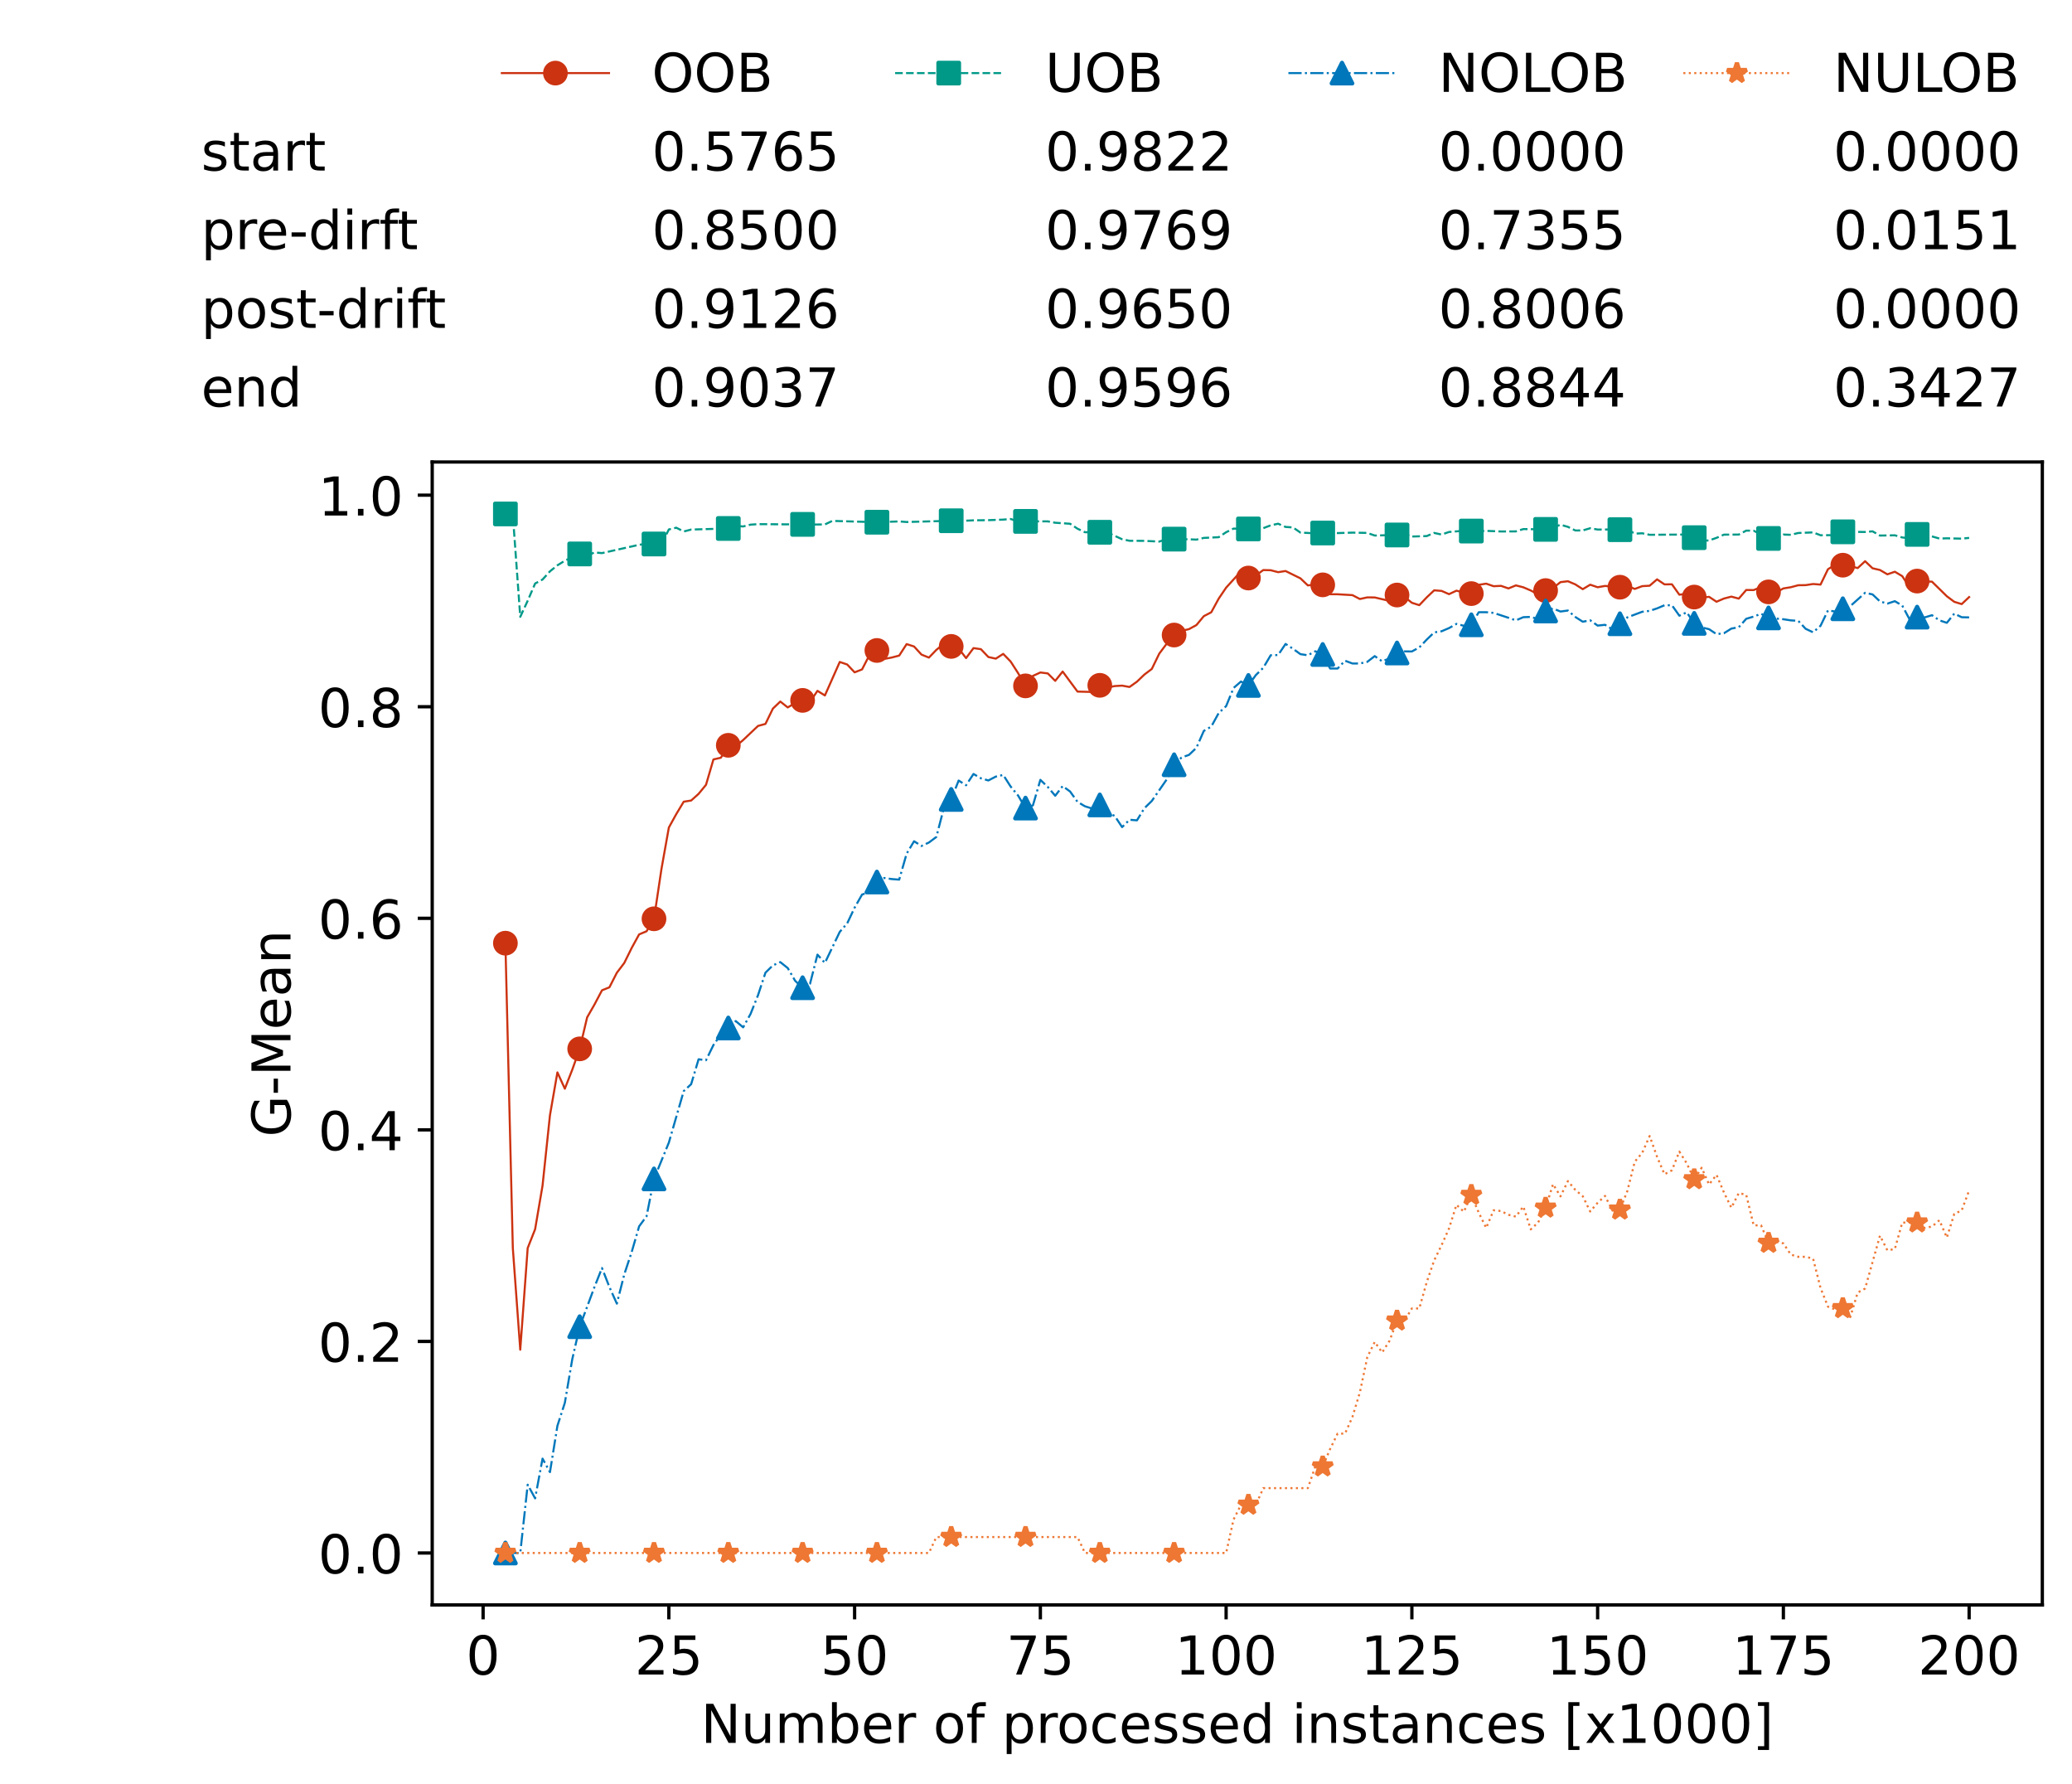 <?xml version="1.0" encoding="utf-8" standalone="no"?>
<!DOCTYPE svg PUBLIC "-//W3C//DTD SVG 1.1//EN"
  "http://www.w3.org/Graphics/SVG/1.1/DTD/svg11.dtd">
<!-- Created with matplotlib (https://matplotlib.org/) -->
<svg height="432.615pt" version="1.1" viewBox="0 0 502.65 432.615" width="502.65pt" xmlns="http://www.w3.org/2000/svg" xmlns:xlink="http://www.w3.org/1999/xlink">
 <defs>
  <style type="text/css">*{stroke-linecap:butt;stroke-linejoin:round;}</style>
 </defs>
 <g id="figure_1">
  <g id="patch_1">
   <path d="M 0 432.615 
L 502.65 432.615 
L 502.65 0 
L 0 0 
z
" style="fill:#ffffff;"/>
  </g>
  <g id="axes_1">
   <g id="patch_2">
    <path d="M 104.85 389.252 
L 495.45 389.252 
L 495.45 112.052 
L 104.85 112.052 
z
" style="fill:#ffffff;"/>
   </g>
   <g id="matplotlib.axis_1">
    <g id="xtick_1">
     <g id="line2d_1">
      <defs>
       <path d="M 0 0 
L 0 3.5 
" id="mafb5961f29" style="stroke:#000000;stroke-width:0.8;"/>
      </defs>
      <g>
       <use style="stroke:#000000;stroke-width:0.8;" x="117.197" xlink:href="#mafb5961f29" y="389.252"/>
      </g>
     </g>
     <g id="text_1">
      <!-- 0 -->
      <g transform="translate(113.061 406.13)scale(0.13 -0.13)">
       <defs>
        <path d="M 31.781 66.406 
Q 24.172 66.406 20.328 58.906 
Q 16.5 51.422 16.5 36.375 
Q 16.5 21.391 20.328 13.891 
Q 24.172 6.391 31.781 6.391 
Q 39.453 6.391 43.281 13.891 
Q 47.125 21.391 47.125 36.375 
Q 47.125 51.422 43.281 58.906 
Q 39.453 66.406 31.781 66.406 
z
M 31.781 74.219 
Q 44.047 74.219 50.516 64.516 
Q 56.984 54.828 56.984 36.375 
Q 56.984 17.969 50.516 8.266 
Q 44.047 -1.422 31.781 -1.422 
Q 19.531 -1.422 13.062 8.266 
Q 6.594 17.969 6.594 36.375 
Q 6.594 54.828 13.062 64.516 
Q 19.531 74.219 31.781 74.219 
z
" id="DejaVuSans-48"/>
       </defs>
       <use xlink:href="#DejaVuSans-48"/>
      </g>
     </g>
    </g>
    <g id="xtick_2">
     <g id="line2d_2">
      <g>
       <use style="stroke:#000000;stroke-width:0.8;" x="162.259" xlink:href="#mafb5961f29" y="389.252"/>
      </g>
     </g>
     <g id="text_2">
      <!-- 25 -->
      <g transform="translate(153.988 406.13)scale(0.13 -0.13)">
       <defs>
        <path d="M 19.188 8.297 
L 53.609 8.297 
L 53.609 0 
L 7.328 0 
L 7.328 8.297 
Q 12.938 14.109 22.625 23.891 
Q 32.328 33.688 34.812 36.531 
Q 39.547 41.844 41.422 45.531 
Q 43.312 49.219 43.312 52.781 
Q 43.312 58.594 39.234 62.25 
Q 35.156 65.922 28.609 65.922 
Q 23.969 65.922 18.812 64.312 
Q 13.672 62.703 7.812 59.422 
L 7.812 69.391 
Q 13.766 71.781 18.938 73 
Q 24.125 74.219 28.422 74.219 
Q 39.75 74.219 46.484 68.547 
Q 53.219 62.891 53.219 53.422 
Q 53.219 48.922 51.531 44.891 
Q 49.859 40.875 45.406 35.406 
Q 44.188 33.984 37.641 27.219 
Q 31.109 20.453 19.188 8.297 
z
" id="DejaVuSans-50"/>
        <path d="M 10.797 72.906 
L 49.516 72.906 
L 49.516 64.594 
L 19.828 64.594 
L 19.828 46.734 
Q 21.969 47.469 24.109 47.828 
Q 26.266 48.188 28.422 48.188 
Q 40.625 48.188 47.75 41.5 
Q 54.891 34.812 54.891 23.391 
Q 54.891 11.625 47.562 5.094 
Q 40.234 -1.422 26.906 -1.422 
Q 22.312 -1.422 17.547 -0.641 
Q 12.797 0.141 7.719 1.703 
L 7.719 11.625 
Q 12.109 9.234 16.797 8.062 
Q 21.484 6.891 26.703 6.891 
Q 35.156 6.891 40.078 11.328 
Q 45.016 15.766 45.016 23.391 
Q 45.016 31 40.078 35.438 
Q 35.156 39.891 26.703 39.891 
Q 22.75 39.891 18.812 39.016 
Q 14.891 38.141 10.797 36.281 
z
" id="DejaVuSans-53"/>
       </defs>
       <use xlink:href="#DejaVuSans-50"/>
       <use x="63.623" xlink:href="#DejaVuSans-53"/>
      </g>
     </g>
    </g>
    <g id="xtick_3">
     <g id="line2d_3">
      <g>
       <use style="stroke:#000000;stroke-width:0.8;" x="207.322" xlink:href="#mafb5961f29" y="389.252"/>
      </g>
     </g>
     <g id="text_3">
      <!-- 50 -->
      <g transform="translate(199.05 406.13)scale(0.13 -0.13)">
       <use xlink:href="#DejaVuSans-53"/>
       <use x="63.623" xlink:href="#DejaVuSans-48"/>
      </g>
     </g>
    </g>
    <g id="xtick_4">
     <g id="line2d_4">
      <g>
       <use style="stroke:#000000;stroke-width:0.8;" x="252.384" xlink:href="#mafb5961f29" y="389.252"/>
      </g>
     </g>
     <g id="text_4">
      <!-- 75 -->
      <g transform="translate(244.113 406.13)scale(0.13 -0.13)">
       <defs>
        <path d="M 8.203 72.906 
L 55.078 72.906 
L 55.078 68.703 
L 28.609 0 
L 18.312 0 
L 43.219 64.594 
L 8.203 64.594 
z
" id="DejaVuSans-55"/>
       </defs>
       <use xlink:href="#DejaVuSans-55"/>
       <use x="63.623" xlink:href="#DejaVuSans-53"/>
      </g>
     </g>
    </g>
    <g id="xtick_5">
     <g id="line2d_5">
      <g>
       <use style="stroke:#000000;stroke-width:0.8;" x="297.446" xlink:href="#mafb5961f29" y="389.252"/>
      </g>
     </g>
     <g id="text_5">
      <!-- 100 -->
      <g transform="translate(285.039 406.13)scale(0.13 -0.13)">
       <defs>
        <path d="M 12.406 8.297 
L 28.516 8.297 
L 28.516 63.922 
L 10.984 60.406 
L 10.984 69.391 
L 28.422 72.906 
L 38.281 72.906 
L 38.281 8.297 
L 54.391 8.297 
L 54.391 0 
L 12.406 0 
z
" id="DejaVuSans-49"/>
       </defs>
       <use xlink:href="#DejaVuSans-49"/>
       <use x="63.623" xlink:href="#DejaVuSans-48"/>
       <use x="127.246" xlink:href="#DejaVuSans-48"/>
      </g>
     </g>
    </g>
    <g id="xtick_6">
     <g id="line2d_6">
      <g>
       <use style="stroke:#000000;stroke-width:0.8;" x="342.509" xlink:href="#mafb5961f29" y="389.252"/>
      </g>
     </g>
     <g id="text_6">
      <!-- 125 -->
      <g transform="translate(330.102 406.13)scale(0.13 -0.13)">
       <use xlink:href="#DejaVuSans-49"/>
       <use x="63.623" xlink:href="#DejaVuSans-50"/>
       <use x="127.246" xlink:href="#DejaVuSans-53"/>
      </g>
     </g>
    </g>
    <g id="xtick_7">
     <g id="line2d_7">
      <g>
       <use style="stroke:#000000;stroke-width:0.8;" x="387.571" xlink:href="#mafb5961f29" y="389.252"/>
      </g>
     </g>
     <g id="text_7">
      <!-- 150 -->
      <g transform="translate(375.164 406.13)scale(0.13 -0.13)">
       <use xlink:href="#DejaVuSans-49"/>
       <use x="63.623" xlink:href="#DejaVuSans-53"/>
       <use x="127.246" xlink:href="#DejaVuSans-48"/>
      </g>
     </g>
    </g>
    <g id="xtick_8">
     <g id="line2d_8">
      <g>
       <use style="stroke:#000000;stroke-width:0.8;" x="432.633" xlink:href="#mafb5961f29" y="389.252"/>
      </g>
     </g>
     <g id="text_8">
      <!-- 175 -->
      <g transform="translate(420.226 406.13)scale(0.13 -0.13)">
       <use xlink:href="#DejaVuSans-49"/>
       <use x="63.623" xlink:href="#DejaVuSans-55"/>
       <use x="127.246" xlink:href="#DejaVuSans-53"/>
      </g>
     </g>
    </g>
    <g id="xtick_9">
     <g id="line2d_9">
      <g>
       <use style="stroke:#000000;stroke-width:0.8;" x="477.695" xlink:href="#mafb5961f29" y="389.252"/>
      </g>
     </g>
     <g id="text_9">
      <!-- 200 -->
      <g transform="translate(465.289 406.13)scale(0.13 -0.13)">
       <use xlink:href="#DejaVuSans-50"/>
       <use x="63.623" xlink:href="#DejaVuSans-48"/>
       <use x="127.246" xlink:href="#DejaVuSans-48"/>
      </g>
     </g>
    </g>
    <g id="text_10">
     <!-- Number of processed instances [x1000] -->
     <g transform="translate(170.025 422.711)scale(0.13 -0.13)">
      <defs>
       <path d="M 9.812 72.906 
L 23.094 72.906 
L 55.422 11.922 
L 55.422 72.906 
L 64.984 72.906 
L 64.984 0 
L 51.703 0 
L 19.391 60.984 
L 19.391 0 
L 9.812 0 
z
" id="DejaVuSans-78"/>
       <path d="M 8.5 21.578 
L 8.5 54.688 
L 17.484 54.688 
L 17.484 21.922 
Q 17.484 14.156 20.5 10.266 
Q 23.531 6.391 29.594 6.391 
Q 36.859 6.391 41.078 11.031 
Q 45.312 15.672 45.312 23.688 
L 45.312 54.688 
L 54.297 54.688 
L 54.297 0 
L 45.312 0 
L 45.312 8.406 
Q 42.047 3.422 37.719 1 
Q 33.406 -1.422 27.688 -1.422 
Q 18.266 -1.422 13.375 4.438 
Q 8.5 10.297 8.5 21.578 
z
M 31.109 56 
z
" id="DejaVuSans-117"/>
       <path d="M 52 44.188 
Q 55.375 50.25 60.062 53.125 
Q 64.75 56 71.094 56 
Q 79.641 56 84.281 50.016 
Q 88.922 44.047 88.922 33.016 
L 88.922 0 
L 79.891 0 
L 79.891 32.719 
Q 79.891 40.578 77.094 44.375 
Q 74.312 48.188 68.609 48.188 
Q 61.625 48.188 57.562 43.547 
Q 53.516 38.922 53.516 30.906 
L 53.516 0 
L 44.484 0 
L 44.484 32.719 
Q 44.484 40.625 41.703 44.406 
Q 38.922 48.188 33.109 48.188 
Q 26.219 48.188 22.156 43.531 
Q 18.109 38.875 18.109 30.906 
L 18.109 0 
L 9.078 0 
L 9.078 54.688 
L 18.109 54.688 
L 18.109 46.188 
Q 21.188 51.219 25.484 53.609 
Q 29.781 56 35.688 56 
Q 41.656 56 45.828 52.969 
Q 50 49.953 52 44.188 
z
" id="DejaVuSans-109"/>
       <path d="M 48.688 27.297 
Q 48.688 37.203 44.609 42.844 
Q 40.531 48.484 33.406 48.484 
Q 26.266 48.484 22.188 42.844 
Q 18.109 37.203 18.109 27.297 
Q 18.109 17.391 22.188 11.75 
Q 26.266 6.109 33.406 6.109 
Q 40.531 6.109 44.609 11.75 
Q 48.688 17.391 48.688 27.297 
z
M 18.109 46.391 
Q 20.953 51.266 25.266 53.625 
Q 29.594 56 35.594 56 
Q 45.562 56 51.781 48.094 
Q 58.016 40.188 58.016 27.297 
Q 58.016 14.406 51.781 6.484 
Q 45.562 -1.422 35.594 -1.422 
Q 29.594 -1.422 25.266 0.953 
Q 20.953 3.328 18.109 8.203 
L 18.109 0 
L 9.078 0 
L 9.078 75.984 
L 18.109 75.984 
z
" id="DejaVuSans-98"/>
       <path d="M 56.203 29.594 
L 56.203 25.203 
L 14.891 25.203 
Q 15.484 15.922 20.484 11.062 
Q 25.484 6.203 34.422 6.203 
Q 39.594 6.203 44.453 7.469 
Q 49.312 8.734 54.109 11.281 
L 54.109 2.781 
Q 49.266 0.734 44.188 -0.344 
Q 39.109 -1.422 33.891 -1.422 
Q 20.797 -1.422 13.156 6.188 
Q 5.516 13.812 5.516 26.812 
Q 5.516 40.234 12.766 48.109 
Q 20.016 56 32.328 56 
Q 43.359 56 49.781 48.891 
Q 56.203 41.797 56.203 29.594 
z
M 47.219 32.234 
Q 47.125 39.594 43.094 43.984 
Q 39.062 48.391 32.422 48.391 
Q 24.906 48.391 20.391 44.141 
Q 15.875 39.891 15.188 32.172 
z
" id="DejaVuSans-101"/>
       <path d="M 41.109 46.297 
Q 39.594 47.172 37.812 47.578 
Q 36.031 48 33.891 48 
Q 26.266 48 22.188 43.047 
Q 18.109 38.094 18.109 28.812 
L 18.109 0 
L 9.078 0 
L 9.078 54.688 
L 18.109 54.688 
L 18.109 46.188 
Q 20.953 51.172 25.484 53.578 
Q 30.031 56 36.531 56 
Q 37.453 56 38.578 55.875 
Q 39.703 55.766 41.062 55.516 
z
" id="DejaVuSans-114"/>
       <path id="DejaVuSans-32"/>
       <path d="M 30.609 48.391 
Q 23.391 48.391 19.188 42.75 
Q 14.984 37.109 14.984 27.297 
Q 14.984 17.484 19.156 11.844 
Q 23.344 6.203 30.609 6.203 
Q 37.797 6.203 41.984 11.859 
Q 46.188 17.531 46.188 27.297 
Q 46.188 37.016 41.984 42.703 
Q 37.797 48.391 30.609 48.391 
z
M 30.609 56 
Q 42.328 56 49.016 48.375 
Q 55.719 40.766 55.719 27.297 
Q 55.719 13.875 49.016 6.219 
Q 42.328 -1.422 30.609 -1.422 
Q 18.844 -1.422 12.172 6.219 
Q 5.516 13.875 5.516 27.297 
Q 5.516 40.766 12.172 48.375 
Q 18.844 56 30.609 56 
z
" id="DejaVuSans-111"/>
       <path d="M 37.109 75.984 
L 37.109 68.5 
L 28.516 68.5 
Q 23.688 68.5 21.797 66.547 
Q 19.922 64.594 19.922 59.516 
L 19.922 54.688 
L 34.719 54.688 
L 34.719 47.703 
L 19.922 47.703 
L 19.922 0 
L 10.891 0 
L 10.891 47.703 
L 2.297 47.703 
L 2.297 54.688 
L 10.891 54.688 
L 10.891 58.5 
Q 10.891 67.625 15.141 71.797 
Q 19.391 75.984 28.609 75.984 
z
" id="DejaVuSans-102"/>
       <path d="M 18.109 8.203 
L 18.109 -20.797 
L 9.078 -20.797 
L 9.078 54.688 
L 18.109 54.688 
L 18.109 46.391 
Q 20.953 51.266 25.266 53.625 
Q 29.594 56 35.594 56 
Q 45.562 56 51.781 48.094 
Q 58.016 40.188 58.016 27.297 
Q 58.016 14.406 51.781 6.484 
Q 45.562 -1.422 35.594 -1.422 
Q 29.594 -1.422 25.266 0.953 
Q 20.953 3.328 18.109 8.203 
z
M 48.688 27.297 
Q 48.688 37.203 44.609 42.844 
Q 40.531 48.484 33.406 48.484 
Q 26.266 48.484 22.188 42.844 
Q 18.109 37.203 18.109 27.297 
Q 18.109 17.391 22.188 11.75 
Q 26.266 6.109 33.406 6.109 
Q 40.531 6.109 44.609 11.75 
Q 48.688 17.391 48.688 27.297 
z
" id="DejaVuSans-112"/>
       <path d="M 48.781 52.594 
L 48.781 44.188 
Q 44.969 46.297 41.141 47.344 
Q 37.312 48.391 33.406 48.391 
Q 24.656 48.391 19.812 42.844 
Q 14.984 37.312 14.984 27.297 
Q 14.984 17.281 19.812 11.734 
Q 24.656 6.203 33.406 6.203 
Q 37.312 6.203 41.141 7.25 
Q 44.969 8.297 48.781 10.406 
L 48.781 2.094 
Q 45.016 0.344 40.984 -0.531 
Q 36.969 -1.422 32.422 -1.422 
Q 20.062 -1.422 12.781 6.344 
Q 5.516 14.109 5.516 27.297 
Q 5.516 40.672 12.859 48.328 
Q 20.219 56 33.016 56 
Q 37.156 56 41.109 55.141 
Q 45.062 54.297 48.781 52.594 
z
" id="DejaVuSans-99"/>
       <path d="M 44.281 53.078 
L 44.281 44.578 
Q 40.484 46.531 36.375 47.5 
Q 32.281 48.484 27.875 48.484 
Q 21.188 48.484 17.844 46.438 
Q 14.5 44.391 14.5 40.281 
Q 14.5 37.156 16.891 35.375 
Q 19.281 33.594 26.516 31.984 
L 29.594 31.297 
Q 39.156 29.25 43.188 25.516 
Q 47.219 21.781 47.219 15.094 
Q 47.219 7.469 41.188 3.016 
Q 35.156 -1.422 24.609 -1.422 
Q 20.219 -1.422 15.453 -0.562 
Q 10.688 0.297 5.422 2 
L 5.422 11.281 
Q 10.406 8.688 15.234 7.391 
Q 20.062 6.109 24.812 6.109 
Q 31.156 6.109 34.562 8.281 
Q 37.984 10.453 37.984 14.406 
Q 37.984 18.062 35.516 20.016 
Q 33.062 21.969 24.703 23.781 
L 21.578 24.516 
Q 13.234 26.266 9.516 29.906 
Q 5.812 33.547 5.812 39.891 
Q 5.812 47.609 11.281 51.797 
Q 16.75 56 26.812 56 
Q 31.781 56 36.172 55.266 
Q 40.578 54.547 44.281 53.078 
z
" id="DejaVuSans-115"/>
       <path d="M 45.406 46.391 
L 45.406 75.984 
L 54.391 75.984 
L 54.391 0 
L 45.406 0 
L 45.406 8.203 
Q 42.578 3.328 38.25 0.953 
Q 33.938 -1.422 27.875 -1.422 
Q 17.969 -1.422 11.734 6.484 
Q 5.516 14.406 5.516 27.297 
Q 5.516 40.188 11.734 48.094 
Q 17.969 56 27.875 56 
Q 33.938 56 38.25 53.625 
Q 42.578 51.266 45.406 46.391 
z
M 14.797 27.297 
Q 14.797 17.391 18.875 11.75 
Q 22.953 6.109 30.078 6.109 
Q 37.203 6.109 41.297 11.75 
Q 45.406 17.391 45.406 27.297 
Q 45.406 37.203 41.297 42.844 
Q 37.203 48.484 30.078 48.484 
Q 22.953 48.484 18.875 42.844 
Q 14.797 37.203 14.797 27.297 
z
" id="DejaVuSans-100"/>
       <path d="M 9.422 54.688 
L 18.406 54.688 
L 18.406 0 
L 9.422 0 
z
M 9.422 75.984 
L 18.406 75.984 
L 18.406 64.594 
L 9.422 64.594 
z
" id="DejaVuSans-105"/>
       <path d="M 54.891 33.016 
L 54.891 0 
L 45.906 0 
L 45.906 32.719 
Q 45.906 40.484 42.875 44.328 
Q 39.844 48.188 33.797 48.188 
Q 26.516 48.188 22.312 43.547 
Q 18.109 38.922 18.109 30.906 
L 18.109 0 
L 9.078 0 
L 9.078 54.688 
L 18.109 54.688 
L 18.109 46.188 
Q 21.344 51.125 25.703 53.562 
Q 30.078 56 35.797 56 
Q 45.219 56 50.047 50.172 
Q 54.891 44.344 54.891 33.016 
z
" id="DejaVuSans-110"/>
       <path d="M 18.312 70.219 
L 18.312 54.688 
L 36.812 54.688 
L 36.812 47.703 
L 18.312 47.703 
L 18.312 18.016 
Q 18.312 11.328 20.141 9.422 
Q 21.969 7.516 27.594 7.516 
L 36.812 7.516 
L 36.812 0 
L 27.594 0 
Q 17.188 0 13.234 3.875 
Q 9.281 7.766 9.281 18.016 
L 9.281 47.703 
L 2.688 47.703 
L 2.688 54.688 
L 9.281 54.688 
L 9.281 70.219 
z
" id="DejaVuSans-116"/>
       <path d="M 34.281 27.484 
Q 23.391 27.484 19.188 25 
Q 14.984 22.516 14.984 16.5 
Q 14.984 11.719 18.141 8.906 
Q 21.297 6.109 26.703 6.109 
Q 34.188 6.109 38.703 11.406 
Q 43.219 16.703 43.219 25.484 
L 43.219 27.484 
z
M 52.203 31.203 
L 52.203 0 
L 43.219 0 
L 43.219 8.297 
Q 40.141 3.328 35.547 0.953 
Q 30.953 -1.422 24.312 -1.422 
Q 15.922 -1.422 10.953 3.297 
Q 6 8.016 6 15.922 
Q 6 25.141 12.172 29.828 
Q 18.359 34.516 30.609 34.516 
L 43.219 34.516 
L 43.219 35.406 
Q 43.219 41.609 39.141 45 
Q 35.062 48.391 27.688 48.391 
Q 23 48.391 18.547 47.266 
Q 14.109 46.141 10.016 43.891 
L 10.016 52.203 
Q 14.938 54.109 19.578 55.047 
Q 24.219 56 28.609 56 
Q 40.484 56 46.344 49.844 
Q 52.203 43.703 52.203 31.203 
z
" id="DejaVuSans-97"/>
       <path d="M 8.594 75.984 
L 29.297 75.984 
L 29.297 69 
L 17.578 69 
L 17.578 -6.203 
L 29.297 -6.203 
L 29.297 -13.188 
L 8.594 -13.188 
z
" id="DejaVuSans-91"/>
       <path d="M 54.891 54.688 
L 35.109 28.078 
L 55.906 0 
L 45.312 0 
L 29.391 21.484 
L 13.484 0 
L 2.875 0 
L 24.125 28.609 
L 4.688 54.688 
L 15.281 54.688 
L 29.781 35.203 
L 44.281 54.688 
z
" id="DejaVuSans-120"/>
       <path d="M 30.422 75.984 
L 30.422 -13.188 
L 9.719 -13.188 
L 9.719 -6.203 
L 21.391 -6.203 
L 21.391 69 
L 9.719 69 
L 9.719 75.984 
z
" id="DejaVuSans-93"/>
      </defs>
      <use xlink:href="#DejaVuSans-78"/>
      <use x="74.805" xlink:href="#DejaVuSans-117"/>
      <use x="138.184" xlink:href="#DejaVuSans-109"/>
      <use x="235.596" xlink:href="#DejaVuSans-98"/>
      <use x="299.072" xlink:href="#DejaVuSans-101"/>
      <use x="360.596" xlink:href="#DejaVuSans-114"/>
      <use x="401.709" xlink:href="#DejaVuSans-32"/>
      <use x="433.496" xlink:href="#DejaVuSans-111"/>
      <use x="494.678" xlink:href="#DejaVuSans-102"/>
      <use x="529.883" xlink:href="#DejaVuSans-32"/>
      <use x="561.67" xlink:href="#DejaVuSans-112"/>
      <use x="625.146" xlink:href="#DejaVuSans-114"/>
      <use x="664.01" xlink:href="#DejaVuSans-111"/>
      <use x="725.191" xlink:href="#DejaVuSans-99"/>
      <use x="780.172" xlink:href="#DejaVuSans-101"/>
      <use x="841.695" xlink:href="#DejaVuSans-115"/>
      <use x="893.795" xlink:href="#DejaVuSans-115"/>
      <use x="945.895" xlink:href="#DejaVuSans-101"/>
      <use x="1007.418" xlink:href="#DejaVuSans-100"/>
      <use x="1070.895" xlink:href="#DejaVuSans-32"/>
      <use x="1102.682" xlink:href="#DejaVuSans-105"/>
      <use x="1130.465" xlink:href="#DejaVuSans-110"/>
      <use x="1193.844" xlink:href="#DejaVuSans-115"/>
      <use x="1245.943" xlink:href="#DejaVuSans-116"/>
      <use x="1285.152" xlink:href="#DejaVuSans-97"/>
      <use x="1346.432" xlink:href="#DejaVuSans-110"/>
      <use x="1409.811" xlink:href="#DejaVuSans-99"/>
      <use x="1464.791" xlink:href="#DejaVuSans-101"/>
      <use x="1526.314" xlink:href="#DejaVuSans-115"/>
      <use x="1578.414" xlink:href="#DejaVuSans-32"/>
      <use x="1610.201" xlink:href="#DejaVuSans-91"/>
      <use x="1649.215" xlink:href="#DejaVuSans-120"/>
      <use x="1708.395" xlink:href="#DejaVuSans-49"/>
      <use x="1772.018" xlink:href="#DejaVuSans-48"/>
      <use x="1835.641" xlink:href="#DejaVuSans-48"/>
      <use x="1899.264" xlink:href="#DejaVuSans-48"/>
      <use x="1962.887" xlink:href="#DejaVuSans-93"/>
     </g>
    </g>
   </g>
   <g id="matplotlib.axis_2">
    <g id="ytick_1">
     <g id="line2d_10">
      <defs>
       <path d="M 0 0 
L -3.5 0 
" id="m2914dd6c91" style="stroke:#000000;stroke-width:0.8;"/>
      </defs>
      <g>
       <use style="stroke:#000000;stroke-width:0.8;" x="104.85" xlink:href="#m2914dd6c91" y="376.652"/>
      </g>
     </g>
     <g id="text_11">
      <!-- 0.0 -->
      <g transform="translate(77.176 381.591)scale(0.13 -0.13)">
       <defs>
        <path d="M 10.688 12.406 
L 21 12.406 
L 21 0 
L 10.688 0 
z
" id="DejaVuSans-46"/>
       </defs>
       <use xlink:href="#DejaVuSans-48"/>
       <use x="63.623" xlink:href="#DejaVuSans-46"/>
       <use x="95.41" xlink:href="#DejaVuSans-48"/>
      </g>
     </g>
    </g>
    <g id="ytick_2">
     <g id="line2d_11">
      <g>
       <use style="stroke:#000000;stroke-width:0.8;" x="104.85" xlink:href="#m2914dd6c91" y="325.34"/>
      </g>
     </g>
     <g id="text_12">
      <!-- 0.2 -->
      <g transform="translate(77.176 330.279)scale(0.13 -0.13)">
       <use xlink:href="#DejaVuSans-48"/>
       <use x="63.623" xlink:href="#DejaVuSans-46"/>
       <use x="95.41" xlink:href="#DejaVuSans-50"/>
      </g>
     </g>
    </g>
    <g id="ytick_3">
     <g id="line2d_12">
      <g>
       <use style="stroke:#000000;stroke-width:0.8;" x="104.85" xlink:href="#m2914dd6c91" y="274.029"/>
      </g>
     </g>
     <g id="text_13">
      <!-- 0.4 -->
      <g transform="translate(77.176 278.968)scale(0.13 -0.13)">
       <defs>
        <path d="M 37.797 64.312 
L 12.891 25.391 
L 37.797 25.391 
z
M 35.203 72.906 
L 47.609 72.906 
L 47.609 25.391 
L 58.016 25.391 
L 58.016 17.188 
L 47.609 17.188 
L 47.609 0 
L 37.797 0 
L 37.797 17.188 
L 4.891 17.188 
L 4.891 26.703 
z
" id="DejaVuSans-52"/>
       </defs>
       <use xlink:href="#DejaVuSans-48"/>
       <use x="63.623" xlink:href="#DejaVuSans-46"/>
       <use x="95.41" xlink:href="#DejaVuSans-52"/>
      </g>
     </g>
    </g>
    <g id="ytick_4">
     <g id="line2d_13">
      <g>
       <use style="stroke:#000000;stroke-width:0.8;" x="104.85" xlink:href="#m2914dd6c91" y="222.717"/>
      </g>
     </g>
     <g id="text_14">
      <!-- 0.6 -->
      <g transform="translate(77.176 227.656)scale(0.13 -0.13)">
       <defs>
        <path d="M 33.016 40.375 
Q 26.375 40.375 22.484 35.828 
Q 18.609 31.297 18.609 23.391 
Q 18.609 15.531 22.484 10.953 
Q 26.375 6.391 33.016 6.391 
Q 39.656 6.391 43.531 10.953 
Q 47.406 15.531 47.406 23.391 
Q 47.406 31.297 43.531 35.828 
Q 39.656 40.375 33.016 40.375 
z
M 52.594 71.297 
L 52.594 62.312 
Q 48.875 64.062 45.094 64.984 
Q 41.312 65.922 37.594 65.922 
Q 27.828 65.922 22.672 59.328 
Q 17.531 52.734 16.797 39.406 
Q 19.672 43.656 24.016 45.922 
Q 28.375 48.188 33.594 48.188 
Q 44.578 48.188 50.953 41.516 
Q 57.328 34.859 57.328 23.391 
Q 57.328 12.156 50.688 5.359 
Q 44.047 -1.422 33.016 -1.422 
Q 20.359 -1.422 13.672 8.266 
Q 6.984 17.969 6.984 36.375 
Q 6.984 53.656 15.188 63.938 
Q 23.391 74.219 37.203 74.219 
Q 40.922 74.219 44.703 73.484 
Q 48.484 72.75 52.594 71.297 
z
" id="DejaVuSans-54"/>
       </defs>
       <use xlink:href="#DejaVuSans-48"/>
       <use x="63.623" xlink:href="#DejaVuSans-46"/>
       <use x="95.41" xlink:href="#DejaVuSans-54"/>
      </g>
     </g>
    </g>
    <g id="ytick_5">
     <g id="line2d_14">
      <g>
       <use style="stroke:#000000;stroke-width:0.8;" x="104.85" xlink:href="#m2914dd6c91" y="171.406"/>
      </g>
     </g>
     <g id="text_15">
      <!-- 0.8 -->
      <g transform="translate(77.176 176.345)scale(0.13 -0.13)">
       <defs>
        <path d="M 31.781 34.625 
Q 24.75 34.625 20.719 30.859 
Q 16.703 27.094 16.703 20.516 
Q 16.703 13.922 20.719 10.156 
Q 24.75 6.391 31.781 6.391 
Q 38.812 6.391 42.859 10.172 
Q 46.922 13.969 46.922 20.516 
Q 46.922 27.094 42.891 30.859 
Q 38.875 34.625 31.781 34.625 
z
M 21.922 38.812 
Q 15.578 40.375 12.031 44.719 
Q 8.5 49.078 8.5 55.328 
Q 8.5 64.062 14.719 69.141 
Q 20.953 74.219 31.781 74.219 
Q 42.672 74.219 48.875 69.141 
Q 55.078 64.062 55.078 55.328 
Q 55.078 49.078 51.531 44.719 
Q 48 40.375 41.703 38.812 
Q 48.828 37.156 52.797 32.312 
Q 56.781 27.484 56.781 20.516 
Q 56.781 9.906 50.312 4.234 
Q 43.844 -1.422 31.781 -1.422 
Q 19.734 -1.422 13.25 4.234 
Q 6.781 9.906 6.781 20.516 
Q 6.781 27.484 10.781 32.312 
Q 14.797 37.156 21.922 38.812 
z
M 18.312 54.391 
Q 18.312 48.734 21.844 45.562 
Q 25.391 42.391 31.781 42.391 
Q 38.141 42.391 41.719 45.562 
Q 45.312 48.734 45.312 54.391 
Q 45.312 60.062 41.719 63.234 
Q 38.141 66.406 31.781 66.406 
Q 25.391 66.406 21.844 63.234 
Q 18.312 60.062 18.312 54.391 
z
" id="DejaVuSans-56"/>
       </defs>
       <use xlink:href="#DejaVuSans-48"/>
       <use x="63.623" xlink:href="#DejaVuSans-46"/>
       <use x="95.41" xlink:href="#DejaVuSans-56"/>
      </g>
     </g>
    </g>
    <g id="ytick_6">
     <g id="line2d_15">
      <g>
       <use style="stroke:#000000;stroke-width:0.8;" x="104.85" xlink:href="#m2914dd6c91" y="120.094"/>
      </g>
     </g>
     <g id="text_16">
      <!-- 1.0 -->
      <g transform="translate(77.176 125.033)scale(0.13 -0.13)">
       <use xlink:href="#DejaVuSans-49"/>
       <use x="63.623" xlink:href="#DejaVuSans-46"/>
       <use x="95.41" xlink:href="#DejaVuSans-48"/>
      </g>
     </g>
    </g>
    <g id="text_17">
     <!-- G-Mean -->
     <g transform="translate(70.472 275.744)rotate(-90)scale(0.13 -0.13)">
      <defs>
       <path d="M 59.516 10.406 
L 59.516 29.984 
L 43.406 29.984 
L 43.406 38.094 
L 69.281 38.094 
L 69.281 6.781 
Q 63.578 2.734 56.688 0.656 
Q 49.812 -1.422 42 -1.422 
Q 24.906 -1.422 15.25 8.562 
Q 5.609 18.562 5.609 36.375 
Q 5.609 54.25 15.25 64.234 
Q 24.906 74.219 42 74.219 
Q 49.125 74.219 55.547 72.453 
Q 61.969 70.703 67.391 67.281 
L 67.391 56.781 
Q 61.922 61.422 55.766 63.766 
Q 49.609 66.109 42.828 66.109 
Q 29.438 66.109 22.719 58.641 
Q 16.016 51.172 16.016 36.375 
Q 16.016 21.625 22.719 14.156 
Q 29.438 6.688 42.828 6.688 
Q 48.047 6.688 52.141 7.594 
Q 56.25 8.5 59.516 10.406 
z
" id="DejaVuSans-71"/>
       <path d="M 4.891 31.391 
L 31.203 31.391 
L 31.203 23.391 
L 4.891 23.391 
z
" id="DejaVuSans-45"/>
       <path d="M 9.812 72.906 
L 24.516 72.906 
L 43.109 23.297 
L 61.812 72.906 
L 76.516 72.906 
L 76.516 0 
L 66.891 0 
L 66.891 64.016 
L 48.094 14.016 
L 38.188 14.016 
L 19.391 64.016 
L 19.391 0 
L 9.812 0 
z
" id="DejaVuSans-77"/>
      </defs>
      <use xlink:href="#DejaVuSans-71"/>
      <use x="77.49" xlink:href="#DejaVuSans-45"/>
      <use x="113.574" xlink:href="#DejaVuSans-77"/>
      <use x="199.854" xlink:href="#DejaVuSans-101"/>
      <use x="261.377" xlink:href="#DejaVuSans-97"/>
      <use x="322.656" xlink:href="#DejaVuSans-110"/>
     </g>
    </g>
   </g>
   <g id="line2d_16"/>
   <g id="line2d_17"/>
   <g id="line2d_18"/>
   <g id="line2d_19"/>
   <g id="line2d_20"/>
   <g id="line2d_21">
    <path clip-path="url(#pa03a127eb9)" d="M 122.605 228.752 
L 124.407 302.702 
L 126.21 327.352 
L 128.012 302.702 
L 129.815 298.128 
L 131.617 287.544 
L 133.419 270.454 
L 135.222 260.092 
L 137.024 264.047 
L 138.827 259.437 
L 140.629 254.384 
L 142.432 246.748 
L 144.234 243.598 
L 146.037 240.183 
L 147.839 239.456 
L 149.642 235.927 
L 151.444 233.55 
L 153.247 229.898 
L 155.049 226.619 
L 156.852 225.865 
L 158.654 222.84 
L 160.457 210.8 
L 162.259 200.7 
L 164.062 197.438 
L 165.864 194.439 
L 167.667 194.153 
L 169.469 192.539 
L 171.272 190.342 
L 173.074 184.189 
L 174.877 183.773 
L 176.679 180.762 
L 178.482 181.025 
L 180.284 179.478 
L 183.889 176.063 
L 185.692 175.574 
L 187.494 171.862 
L 189.297 170.146 
L 191.099 171.579 
L 192.902 170.495 
L 194.704 169.868 
L 196.507 170.238 
L 198.309 167.55 
L 200.112 168.675 
L 203.717 160.548 
L 205.519 161.16 
L 207.322 163.064 
L 209.124 162.359 
L 210.927 158.876 
L 212.729 157.758 
L 214.532 159.812 
L 216.334 159.471 
L 218.137 159.001 
L 219.939 156.214 
L 221.742 156.794 
L 223.544 158.76 
L 225.347 159.491 
L 227.149 157.616 
L 228.952 156.163 
L 232.557 157.271 
L 234.359 159.612 
L 236.162 157.187 
L 237.964 157.451 
L 239.767 159.349 
L 241.569 159.746 
L 243.372 158.587 
L 245.174 160.446 
L 246.976 163.242 
L 248.779 166.349 
L 250.581 163.928 
L 252.384 163.098 
L 254.186 163.329 
L 255.989 165.128 
L 257.791 162.873 
L 261.396 167.732 
L 265.001 167.824 
L 266.804 166.215 
L 268.606 166.752 
L 270.409 166.396 
L 272.211 166.289 
L 274.014 166.617 
L 275.816 165.331 
L 277.619 163.603 
L 279.421 162.241 
L 281.224 158.533 
L 283.026 156.127 
L 284.829 154.019 
L 286.631 153 
L 288.434 152.587 
L 290.236 151.603 
L 292.039 149.438 
L 293.841 148.496 
L 295.644 145.194 
L 297.446 142.529 
L 301.051 138.559 
L 302.854 140.194 
L 304.656 139.574 
L 306.459 138.257 
L 308.261 138.3 
L 310.064 138.769 
L 311.866 138.491 
L 315.471 140.267 
L 317.274 141.982 
L 319.076 141.758 
L 320.879 141.847 
L 322.681 144.131 
L 324.484 144.131 
L 328.089 144.338 
L 329.891 145.281 
L 331.694 144.886 
L 333.496 144.904 
L 337.101 145.742 
L 338.904 144.312 
L 340.706 144.754 
L 342.509 146.196 
L 344.311 146.772 
L 346.114 144.881 
L 347.916 143.174 
L 349.719 143.315 
L 351.521 144.103 
L 353.324 143.257 
L 355.126 143.721 
L 356.928 143.969 
L 358.731 141.838 
L 360.533 141.556 
L 362.336 142.176 
L 364.138 142.09 
L 365.941 142.714 
L 367.743 141.977 
L 369.546 142.44 
L 371.348 143.211 
L 373.151 144.166 
L 374.953 143.237 
L 376.756 142.618 
L 378.558 141.188 
L 380.361 140.97 
L 382.163 141.737 
L 383.966 142.893 
L 385.768 141.81 
L 387.571 142.424 
L 389.373 142.11 
L 392.978 142.416 
L 394.781 142.092 
L 396.583 142.838 
L 398.386 142.161 
L 400.188 142.055 
L 401.991 140.514 
L 403.793 141.729 
L 405.596 141.712 
L 407.398 144.239 
L 409.201 143.986 
L 411.003 144.811 
L 412.806 144.971 
L 414.608 144.749 
L 416.411 145.943 
L 418.213 145.169 
L 420.016 144.7 
L 421.818 145.183 
L 423.621 143.089 
L 425.423 143.114 
L 427.226 142.369 
L 429.028 143.552 
L 430.831 143.686 
L 432.633 142.716 
L 434.436 142.422 
L 436.238 141.94 
L 438.041 141.914 
L 439.843 141.641 
L 441.646 141.782 
L 443.448 138.059 
L 445.251 136.944 
L 448.856 137.293 
L 450.658 137.777 
L 452.461 136.113 
L 454.263 137.824 
L 456.066 138.246 
L 457.868 139.294 
L 459.671 138.664 
L 461.473 139.735 
L 463.276 142.51 
L 465.078 140.932 
L 468.683 141.075 
L 472.288 144.611 
L 474.09 145.961 
L 475.893 146.512 
L 477.695 144.811 
L 477.695 144.811 
" style="fill:none;stroke:#cc3311;stroke-linecap:square;stroke-width:0.5;"/>
    <defs>
     <path d="M 0 2.5 
C 0.663 2.5 1.299 2.237 1.768 1.768 
C 2.237 1.299 2.5 0.663 2.5 0 
C 2.5 -0.663 2.237 -1.299 1.768 -1.768 
C 1.299 -2.237 0.663 -2.5 0 -2.5 
C -0.663 -2.5 -1.299 -2.237 -1.768 -1.768 
C -2.237 -1.299 -2.5 -0.663 -2.5 0 
C -2.5 0.663 -2.237 1.299 -1.768 1.768 
C -1.299 2.237 -0.663 2.5 0 2.5 
z
" id="m9133cfffb2" style="stroke:#cc3311;"/>
    </defs>
    <g clip-path="url(#pa03a127eb9)">
     <use style="fill:#cc3311;stroke:#cc3311;" x="122.605" xlink:href="#m9133cfffb2" y="228.752"/>
     <use style="fill:#cc3311;stroke:#cc3311;" x="140.629" xlink:href="#m9133cfffb2" y="254.384"/>
     <use style="fill:#cc3311;stroke:#cc3311;" x="158.654" xlink:href="#m9133cfffb2" y="222.84"/>
     <use style="fill:#cc3311;stroke:#cc3311;" x="176.679" xlink:href="#m9133cfffb2" y="180.762"/>
     <use style="fill:#cc3311;stroke:#cc3311;" x="194.704" xlink:href="#m9133cfffb2" y="169.868"/>
     <use style="fill:#cc3311;stroke:#cc3311;" x="212.729" xlink:href="#m9133cfffb2" y="157.758"/>
     <use style="fill:#cc3311;stroke:#cc3311;" x="230.754" xlink:href="#m9133cfffb2" y="156.774"/>
     <use style="fill:#cc3311;stroke:#cc3311;" x="248.779" xlink:href="#m9133cfffb2" y="166.349"/>
     <use style="fill:#cc3311;stroke:#cc3311;" x="266.804" xlink:href="#m9133cfffb2" y="166.215"/>
     <use style="fill:#cc3311;stroke:#cc3311;" x="284.829" xlink:href="#m9133cfffb2" y="154.019"/>
     <use style="fill:#cc3311;stroke:#cc3311;" x="302.854" xlink:href="#m9133cfffb2" y="140.194"/>
     <use style="fill:#cc3311;stroke:#cc3311;" x="320.879" xlink:href="#m9133cfffb2" y="141.847"/>
     <use style="fill:#cc3311;stroke:#cc3311;" x="338.904" xlink:href="#m9133cfffb2" y="144.312"/>
     <use style="fill:#cc3311;stroke:#cc3311;" x="356.928" xlink:href="#m9133cfffb2" y="143.969"/>
     <use style="fill:#cc3311;stroke:#cc3311;" x="374.953" xlink:href="#m9133cfffb2" y="143.237"/>
     <use style="fill:#cc3311;stroke:#cc3311;" x="392.978" xlink:href="#m9133cfffb2" y="142.416"/>
     <use style="fill:#cc3311;stroke:#cc3311;" x="411.003" xlink:href="#m9133cfffb2" y="144.811"/>
     <use style="fill:#cc3311;stroke:#cc3311;" x="429.028" xlink:href="#m9133cfffb2" y="143.552"/>
     <use style="fill:#cc3311;stroke:#cc3311;" x="447.053" xlink:href="#m9133cfffb2" y="137.079"/>
     <use style="fill:#cc3311;stroke:#cc3311;" x="465.078" xlink:href="#m9133cfffb2" y="140.932"/>
    </g>
   </g>
   <g id="line2d_22"/>
   <g id="line2d_23"/>
   <g id="line2d_24"/>
   <g id="line2d_25"/>
   <g id="line2d_26">
    <path clip-path="url(#pa03a127eb9)" d="M 122.605 124.652 
L 124.407 124.852 
L 126.21 149.603 
L 128.012 145.704 
L 129.815 141.521 
L 131.617 140.553 
L 133.419 138.564 
L 135.222 137.11 
L 137.024 135.993 
L 140.629 134.347 
L 142.432 134.722 
L 144.234 133.989 
L 146.037 134.145 
L 155.049 132.13 
L 156.852 131.87 
L 160.457 131.998 
L 162.259 128.408 
L 164.062 127.988 
L 165.864 128.907 
L 167.667 128.433 
L 176.679 128.172 
L 178.482 127.549 
L 180.284 127.682 
L 182.087 127.245 
L 183.889 127.12 
L 196.507 127.213 
L 200.112 127.199 
L 201.914 126.334 
L 212.729 126.651 
L 218.137 126.465 
L 219.939 126.604 
L 232.557 126.254 
L 234.359 126.284 
L 236.162 126.198 
L 239.767 126.157 
L 243.372 126.024 
L 245.174 125.872 
L 246.976 126.443 
L 254.186 126.452 
L 255.989 126.782 
L 259.594 127.029 
L 261.396 128.228 
L 263.199 129.078 
L 266.804 129.096 
L 268.606 129.128 
L 272.211 130.778 
L 274.014 131.158 
L 277.619 131.177 
L 281.224 131.35 
L 283.026 130.757 
L 288.434 130.796 
L 290.236 130.876 
L 292.039 130.461 
L 295.644 130.288 
L 297.446 129.081 
L 299.249 128.202 
L 302.854 128.283 
L 304.656 128.946 
L 306.459 128.101 
L 308.261 127.412 
L 310.064 127.019 
L 311.866 127.799 
L 313.669 127.918 
L 315.471 129.166 
L 319.076 129.352 
L 322.681 129.251 
L 324.484 129.291 
L 328.089 129.18 
L 331.694 129.249 
L 333.496 129.883 
L 337.101 129.787 
L 338.904 129.747 
L 340.706 129.5 
L 342.509 130.127 
L 346.114 130.013 
L 347.916 129.253 
L 349.719 129.649 
L 351.521 129.021 
L 355.126 128.724 
L 358.731 128.83 
L 360.533 128.749 
L 364.138 128.9 
L 367.743 128.879 
L 369.546 128.32 
L 374.953 128.389 
L 376.756 127.964 
L 378.558 127.263 
L 380.361 127.779 
L 382.163 128.657 
L 383.966 128.646 
L 385.768 128.118 
L 387.571 128.429 
L 394.781 128.408 
L 396.583 129.425 
L 398.386 129.339 
L 400.188 129.706 
L 409.201 129.64 
L 412.806 131.116 
L 414.608 131.084 
L 416.411 130.444 
L 418.213 129.671 
L 421.818 129.651 
L 423.621 128.693 
L 425.423 128.712 
L 429.028 130.588 
L 430.831 130.654 
L 432.633 129.645 
L 434.436 129.712 
L 436.238 129.269 
L 439.843 129.125 
L 441.646 129.815 
L 445.251 129.787 
L 447.053 128.988 
L 450.658 129.003 
L 452.461 129.023 
L 454.263 128.865 
L 456.066 129.89 
L 459.671 129.829 
L 461.473 130.356 
L 463.276 130.536 
L 465.078 129.61 
L 466.881 129.585 
L 470.485 130.615 
L 472.288 130.558 
L 475.893 130.637 
L 477.695 130.461 
L 477.695 130.461 
" style="fill:none;stroke:#009988;stroke-dasharray:1.85,0.8;stroke-dashoffset:0;stroke-width:0.5;"/>
    <defs>
     <path d="M -2.5 2.5 
L 2.5 2.5 
L 2.5 -2.5 
L -2.5 -2.5 
z
" id="m5476e02a3b" style="stroke:#009988;stroke-linejoin:miter;"/>
    </defs>
    <g clip-path="url(#pa03a127eb9)">
     <use style="fill:#009988;stroke:#009988;stroke-linejoin:miter;" x="122.605" xlink:href="#m5476e02a3b" y="124.652"/>
     <use style="fill:#009988;stroke:#009988;stroke-linejoin:miter;" x="140.629" xlink:href="#m5476e02a3b" y="134.347"/>
     <use style="fill:#009988;stroke:#009988;stroke-linejoin:miter;" x="158.654" xlink:href="#m5476e02a3b" y="131.938"/>
     <use style="fill:#009988;stroke:#009988;stroke-linejoin:miter;" x="176.679" xlink:href="#m5476e02a3b" y="128.172"/>
     <use style="fill:#009988;stroke:#009988;stroke-linejoin:miter;" x="194.704" xlink:href="#m5476e02a3b" y="127.174"/>
     <use style="fill:#009988;stroke:#009988;stroke-linejoin:miter;" x="212.729" xlink:href="#m5476e02a3b" y="126.651"/>
     <use style="fill:#009988;stroke:#009988;stroke-linejoin:miter;" x="230.754" xlink:href="#m5476e02a3b" y="126.297"/>
     <use style="fill:#009988;stroke:#009988;stroke-linejoin:miter;" x="248.779" xlink:href="#m5476e02a3b" y="126.457"/>
     <use style="fill:#009988;stroke:#009988;stroke-linejoin:miter;" x="266.804" xlink:href="#m5476e02a3b" y="129.096"/>
     <use style="fill:#009988;stroke:#009988;stroke-linejoin:miter;" x="284.829" xlink:href="#m5476e02a3b" y="130.757"/>
     <use style="fill:#009988;stroke:#009988;stroke-linejoin:miter;" x="302.854" xlink:href="#m5476e02a3b" y="128.283"/>
     <use style="fill:#009988;stroke:#009988;stroke-linejoin:miter;" x="320.879" xlink:href="#m5476e02a3b" y="129.277"/>
     <use style="fill:#009988;stroke:#009988;stroke-linejoin:miter;" x="338.904" xlink:href="#m5476e02a3b" y="129.747"/>
     <use style="fill:#009988;stroke:#009988;stroke-linejoin:miter;" x="356.928" xlink:href="#m5476e02a3b" y="128.798"/>
     <use style="fill:#009988;stroke:#009988;stroke-linejoin:miter;" x="374.953" xlink:href="#m5476e02a3b" y="128.389"/>
     <use style="fill:#009988;stroke:#009988;stroke-linejoin:miter;" x="392.978" xlink:href="#m5476e02a3b" y="128.467"/>
     <use style="fill:#009988;stroke:#009988;stroke-linejoin:miter;" x="411.003" xlink:href="#m5476e02a3b" y="130.406"/>
     <use style="fill:#009988;stroke:#009988;stroke-linejoin:miter;" x="429.028" xlink:href="#m5476e02a3b" y="130.588"/>
     <use style="fill:#009988;stroke:#009988;stroke-linejoin:miter;" x="447.053" xlink:href="#m5476e02a3b" y="128.988"/>
     <use style="fill:#009988;stroke:#009988;stroke-linejoin:miter;" x="465.078" xlink:href="#m5476e02a3b" y="129.61"/>
    </g>
   </g>
   <g id="line2d_27"/>
   <g id="line2d_28"/>
   <g id="line2d_29"/>
   <g id="line2d_30"/>
   <g id="line2d_31">
    <path clip-path="url(#pa03a127eb9)" d="M 122.605 376.652 
L 126.21 376.652 
L 128.012 360.091 
L 129.815 363.403 
L 131.617 353.764 
L 133.419 357.034 
L 135.222 345.818 
L 137.024 340.239 
L 138.827 329.656 
L 140.629 321.767 
L 144.234 312.09 
L 146.037 307.539 
L 147.839 312.147 
L 149.642 316.178 
L 151.444 309.08 
L 153.247 303.638 
L 155.049 297.427 
L 156.852 294.981 
L 158.654 285.924 
L 162.259 277.117 
L 165.864 264.625 
L 167.667 262.95 
L 169.469 256.909 
L 171.272 257.142 
L 173.074 253.459 
L 174.877 250.898 
L 178.482 247.648 
L 180.284 249.162 
L 182.087 245.894 
L 183.889 241.367 
L 185.692 235.909 
L 187.494 234.135 
L 189.297 233.345 
L 191.099 234.792 
L 192.902 237.887 
L 194.704 239.557 
L 196.507 238.596 
L 198.309 231.529 
L 200.112 233.541 
L 203.717 226.014 
L 205.519 223.958 
L 207.322 220.145 
L 209.124 216.963 
L 210.927 216.361 
L 212.729 213.923 
L 214.532 212.941 
L 216.334 213.204 
L 218.137 213.34 
L 219.939 207.046 
L 221.742 204.033 
L 223.544 205.176 
L 225.347 204.341 
L 227.149 202.987 
L 228.952 196.05 
L 230.754 193.886 
L 232.557 189.309 
L 234.359 190.454 
L 236.162 187.714 
L 237.964 188.762 
L 239.767 189.289 
L 241.569 188.351 
L 243.372 187.949 
L 245.174 190.766 
L 246.976 192.94 
L 248.779 195.987 
L 250.581 195.324 
L 252.384 189.141 
L 254.186 190.872 
L 255.989 192.995 
L 257.791 190.647 
L 259.594 191.966 
L 261.396 194.483 
L 263.199 195.549 
L 265.001 196.12 
L 266.804 195.219 
L 268.606 197.101 
L 270.409 197.872 
L 272.211 200.601 
L 274.014 198.817 
L 275.816 198.962 
L 277.619 196.021 
L 279.421 194.255 
L 283.026 189.051 
L 284.829 185.481 
L 286.631 183.725 
L 288.434 183.091 
L 290.236 181.37 
L 292.039 177.265 
L 293.841 176.226 
L 295.644 172.938 
L 297.446 171.264 
L 299.249 166.862 
L 301.051 165.295 
L 302.854 166.239 
L 304.656 163.728 
L 306.459 161.966 
L 308.261 158.921 
L 310.064 158.862 
L 311.866 156.177 
L 313.669 157.349 
L 315.471 158.654 
L 317.274 158.923 
L 319.076 157.953 
L 320.879 158.733 
L 322.681 162.145 
L 324.484 162.145 
L 326.286 160.244 
L 328.089 160.919 
L 329.891 160.919 
L 331.694 160.519 
L 333.496 159.128 
L 335.299 160.396 
L 337.101 159.679 
L 338.904 158.367 
L 340.706 157.984 
L 342.509 158.002 
L 344.311 157.022 
L 346.114 155.122 
L 347.916 153.383 
L 349.719 153.1 
L 351.521 152.333 
L 353.324 151.314 
L 355.126 151.779 
L 356.928 151.532 
L 358.731 148.486 
L 360.533 148.48 
L 362.336 148.646 
L 365.941 149.835 
L 367.743 150.459 
L 369.546 149.69 
L 371.348 149.62 
L 373.151 150.15 
L 374.953 148.18 
L 376.756 147.578 
L 378.558 148.316 
L 380.361 148.075 
L 382.163 149.637 
L 383.966 150.789 
L 385.768 150.443 
L 387.571 151.727 
L 389.373 151.539 
L 391.176 152.655 
L 392.978 151.28 
L 394.781 149.735 
L 398.386 148.374 
L 400.188 148.16 
L 401.991 147.553 
L 403.793 146.793 
L 405.596 146.787 
L 407.398 149.328 
L 409.201 148.51 
L 411.003 151.188 
L 412.806 152.168 
L 414.608 152.598 
L 416.411 153.798 
L 418.213 153.587 
L 420.016 152.454 
L 421.818 152.123 
L 423.621 150.079 
L 425.423 149.543 
L 427.226 148.856 
L 429.028 149.861 
L 432.633 150.186 
L 434.436 150.463 
L 436.238 150.57 
L 438.041 152.509 
L 439.843 153.355 
L 441.646 151.775 
L 443.448 148.05 
L 445.251 148.325 
L 448.856 147.015 
L 452.461 143.777 
L 454.263 144.168 
L 456.066 145.87 
L 457.868 146.396 
L 459.671 145.807 
L 461.473 146.873 
L 463.276 150.276 
L 465.078 149.671 
L 466.881 149.754 
L 468.683 149.207 
L 470.485 150.456 
L 472.288 151.056 
L 474.09 148.818 
L 475.893 149.702 
L 477.695 149.742 
L 477.695 149.742 
" style="fill:none;stroke:#0077bb;stroke-dasharray:3.2,0.8,0.5,0.8;stroke-dashoffset:0;stroke-width:0.5;"/>
    <defs>
     <path d="M 0 -2.5 
L -2.5 2.5 
L 2.5 2.5 
z
" id="me67b3886c9" style="stroke:#0077bb;stroke-linejoin:miter;"/>
    </defs>
    <g clip-path="url(#pa03a127eb9)">
     <use style="fill:#0077bb;stroke:#0077bb;stroke-linejoin:miter;" x="122.605" xlink:href="#me67b3886c9" y="376.652"/>
     <use style="fill:#0077bb;stroke:#0077bb;stroke-linejoin:miter;" x="140.629" xlink:href="#me67b3886c9" y="321.767"/>
     <use style="fill:#0077bb;stroke:#0077bb;stroke-linejoin:miter;" x="158.654" xlink:href="#me67b3886c9" y="285.924"/>
     <use style="fill:#0077bb;stroke:#0077bb;stroke-linejoin:miter;" x="176.679" xlink:href="#me67b3886c9" y="249.319"/>
     <use style="fill:#0077bb;stroke:#0077bb;stroke-linejoin:miter;" x="194.704" xlink:href="#me67b3886c9" y="239.557"/>
     <use style="fill:#0077bb;stroke:#0077bb;stroke-linejoin:miter;" x="212.729" xlink:href="#me67b3886c9" y="213.923"/>
     <use style="fill:#0077bb;stroke:#0077bb;stroke-linejoin:miter;" x="230.754" xlink:href="#me67b3886c9" y="193.886"/>
     <use style="fill:#0077bb;stroke:#0077bb;stroke-linejoin:miter;" x="248.779" xlink:href="#me67b3886c9" y="195.987"/>
     <use style="fill:#0077bb;stroke:#0077bb;stroke-linejoin:miter;" x="266.804" xlink:href="#me67b3886c9" y="195.219"/>
     <use style="fill:#0077bb;stroke:#0077bb;stroke-linejoin:miter;" x="284.829" xlink:href="#me67b3886c9" y="185.481"/>
     <use style="fill:#0077bb;stroke:#0077bb;stroke-linejoin:miter;" x="302.854" xlink:href="#me67b3886c9" y="166.239"/>
     <use style="fill:#0077bb;stroke:#0077bb;stroke-linejoin:miter;" x="320.879" xlink:href="#me67b3886c9" y="158.733"/>
     <use style="fill:#0077bb;stroke:#0077bb;stroke-linejoin:miter;" x="338.904" xlink:href="#me67b3886c9" y="158.367"/>
     <use style="fill:#0077bb;stroke:#0077bb;stroke-linejoin:miter;" x="356.928" xlink:href="#me67b3886c9" y="151.532"/>
     <use style="fill:#0077bb;stroke:#0077bb;stroke-linejoin:miter;" x="374.953" xlink:href="#me67b3886c9" y="148.18"/>
     <use style="fill:#0077bb;stroke:#0077bb;stroke-linejoin:miter;" x="392.978" xlink:href="#me67b3886c9" y="151.28"/>
     <use style="fill:#0077bb;stroke:#0077bb;stroke-linejoin:miter;" x="411.003" xlink:href="#me67b3886c9" y="151.188"/>
     <use style="fill:#0077bb;stroke:#0077bb;stroke-linejoin:miter;" x="429.028" xlink:href="#me67b3886c9" y="149.861"/>
     <use style="fill:#0077bb;stroke:#0077bb;stroke-linejoin:miter;" x="447.053" xlink:href="#me67b3886c9" y="147.644"/>
     <use style="fill:#0077bb;stroke:#0077bb;stroke-linejoin:miter;" x="465.078" xlink:href="#me67b3886c9" y="149.671"/>
    </g>
   </g>
   <g id="line2d_32"/>
   <g id="line2d_33"/>
   <g id="line2d_34"/>
   <g id="line2d_35"/>
   <g id="line2d_36">
    <path clip-path="url(#pa03a127eb9)" d="M 122.605 376.652 
L 225.347 376.652 
L 227.149 372.784 
L 261.396 372.784 
L 263.199 376.652 
L 297.446 376.652 
L 299.249 368.539 
L 301.051 364.981 
L 304.656 364.981 
L 306.459 360.926 
L 317.274 360.926 
L 319.076 355.69 
L 320.879 355.69 
L 322.681 351.414 
L 324.484 347.71 
L 326.286 347.71 
L 328.089 343.656 
L 329.891 337.718 
L 331.694 329.166 
L 333.496 325.465 
L 335.299 328.023 
L 337.101 325.167 
L 338.904 320.319 
L 340.706 320.319 
L 342.509 317.35 
L 344.311 317.35 
L 346.114 310.94 
L 347.916 305.703 
L 349.719 302 
L 351.521 297.943 
L 353.324 292.206 
L 355.126 293.886 
L 356.928 289.829 
L 358.731 294.105 
L 360.533 297.808 
L 362.336 293.532 
L 364.138 293.721 
L 365.941 294.627 
L 367.743 295.07 
L 369.546 292.616 
L 371.348 298.17 
L 373.151 296.471 
L 374.953 292.93 
L 376.756 287.193 
L 378.558 290.159 
L 380.361 286.456 
L 382.163 288.591 
L 383.966 290.125 
L 385.768 293.828 
L 387.571 291.722 
L 389.373 290.057 
L 391.176 293.614 
L 392.978 293.397 
L 394.781 288.862 
L 396.583 281.746 
L 398.386 279.608 
L 400.188 275.527 
L 401.991 280.558 
L 403.793 284.799 
L 405.596 283.84 
L 407.398 279.304 
L 409.201 282.18 
L 411.003 286.035 
L 412.806 283.219 
L 414.608 287.276 
L 416.411 284.932 
L 418.213 289.208 
L 420.016 292.911 
L 421.818 289.355 
L 423.621 289.786 
L 425.423 297.189 
L 427.226 297.189 
L 429.028 301.462 
L 430.831 301.149 
L 432.633 301.566 
L 434.436 304.279 
L 436.238 304.82 
L 438.041 304.82 
L 439.843 305.259 
L 441.646 312.375 
L 443.448 316.91 
L 445.251 317.612 
L 447.053 317.299 
L 448.856 319.437 
L 450.658 313.498 
L 452.461 312.519 
L 456.066 299.695 
L 457.868 303.251 
L 459.671 302.935 
L 461.473 296.521 
L 465.078 296.521 
L 466.881 297.811 
L 468.683 297.484 
L 470.485 295.949 
L 472.288 300.148 
L 474.09 294.411 
L 475.893 293.564 
L 477.695 288.717 
L 477.695 288.717 
" style="fill:none;stroke:#ee7733;stroke-dasharray:0.5,0.825;stroke-dashoffset:0;stroke-width:0.5;"/>
    <defs>
     <path d="M 0 -2.5 
L -0.561 -0.773 
L -2.378 -0.773 
L -0.908 0.295 
L -1.469 2.023 
L -0 0.955 
L 1.469 2.023 
L 0.908 0.295 
L 2.378 -0.773 
L 0.561 -0.773 
z
" id="m9b12c4b7f5" style="stroke:#ee7733;stroke-linejoin:bevel;"/>
    </defs>
    <g clip-path="url(#pa03a127eb9)">
     <use style="fill:#ee7733;stroke:#ee7733;stroke-linejoin:bevel;" x="122.605" xlink:href="#m9b12c4b7f5" y="376.652"/>
     <use style="fill:#ee7733;stroke:#ee7733;stroke-linejoin:bevel;" x="140.629" xlink:href="#m9b12c4b7f5" y="376.652"/>
     <use style="fill:#ee7733;stroke:#ee7733;stroke-linejoin:bevel;" x="158.654" xlink:href="#m9b12c4b7f5" y="376.652"/>
     <use style="fill:#ee7733;stroke:#ee7733;stroke-linejoin:bevel;" x="176.679" xlink:href="#m9b12c4b7f5" y="376.652"/>
     <use style="fill:#ee7733;stroke:#ee7733;stroke-linejoin:bevel;" x="194.704" xlink:href="#m9b12c4b7f5" y="376.652"/>
     <use style="fill:#ee7733;stroke:#ee7733;stroke-linejoin:bevel;" x="212.729" xlink:href="#m9b12c4b7f5" y="376.652"/>
     <use style="fill:#ee7733;stroke:#ee7733;stroke-linejoin:bevel;" x="230.754" xlink:href="#m9b12c4b7f5" y="372.784"/>
     <use style="fill:#ee7733;stroke:#ee7733;stroke-linejoin:bevel;" x="248.779" xlink:href="#m9b12c4b7f5" y="372.784"/>
     <use style="fill:#ee7733;stroke:#ee7733;stroke-linejoin:bevel;" x="266.804" xlink:href="#m9b12c4b7f5" y="376.652"/>
     <use style="fill:#ee7733;stroke:#ee7733;stroke-linejoin:bevel;" x="284.829" xlink:href="#m9b12c4b7f5" y="376.652"/>
     <use style="fill:#ee7733;stroke:#ee7733;stroke-linejoin:bevel;" x="302.854" xlink:href="#m9b12c4b7f5" y="364.981"/>
     <use style="fill:#ee7733;stroke:#ee7733;stroke-linejoin:bevel;" x="320.879" xlink:href="#m9b12c4b7f5" y="355.69"/>
     <use style="fill:#ee7733;stroke:#ee7733;stroke-linejoin:bevel;" x="338.904" xlink:href="#m9b12c4b7f5" y="320.319"/>
     <use style="fill:#ee7733;stroke:#ee7733;stroke-linejoin:bevel;" x="356.928" xlink:href="#m9b12c4b7f5" y="289.829"/>
     <use style="fill:#ee7733;stroke:#ee7733;stroke-linejoin:bevel;" x="374.953" xlink:href="#m9b12c4b7f5" y="292.93"/>
     <use style="fill:#ee7733;stroke:#ee7733;stroke-linejoin:bevel;" x="392.978" xlink:href="#m9b12c4b7f5" y="293.397"/>
     <use style="fill:#ee7733;stroke:#ee7733;stroke-linejoin:bevel;" x="411.003" xlink:href="#m9b12c4b7f5" y="286.035"/>
     <use style="fill:#ee7733;stroke:#ee7733;stroke-linejoin:bevel;" x="429.028" xlink:href="#m9b12c4b7f5" y="301.462"/>
     <use style="fill:#ee7733;stroke:#ee7733;stroke-linejoin:bevel;" x="447.053" xlink:href="#m9b12c4b7f5" y="317.299"/>
     <use style="fill:#ee7733;stroke:#ee7733;stroke-linejoin:bevel;" x="465.078" xlink:href="#m9b12c4b7f5" y="296.521"/>
    </g>
   </g>
   <g id="line2d_37"/>
   <g id="line2d_38"/>
   <g id="line2d_39"/>
   <g id="line2d_40"/>
   <g id="patch_3">
    <path d="M 104.85 389.252 
L 104.85 112.052 
" style="fill:none;stroke:#000000;stroke-linecap:square;stroke-linejoin:miter;stroke-width:0.8;"/>
   </g>
   <g id="patch_4">
    <path d="M 495.45 389.252 
L 495.45 112.052 
" style="fill:none;stroke:#000000;stroke-linecap:square;stroke-linejoin:miter;stroke-width:0.8;"/>
   </g>
   <g id="patch_5">
    <path d="M 104.85 389.252 
L 495.45 389.252 
" style="fill:none;stroke:#000000;stroke-linecap:square;stroke-linejoin:miter;stroke-width:0.8;"/>
   </g>
   <g id="patch_6">
    <path d="M 104.85 112.052 
L 495.45 112.052 
" style="fill:none;stroke:#000000;stroke-linecap:square;stroke-linejoin:miter;stroke-width:0.8;"/>
   </g>
   <g id="legend_1">
    <g id="line2d_41"/>
    <g id="line2d_42"/>
    <g id="text_18">
     <!--   -->
     <g transform="translate(48.8 22.278)scale(0.13 -0.13)">
      <use xlink:href="#DejaVuSans-32"/>
     </g>
    </g>
    <g id="line2d_43"/>
    <g id="line2d_44"/>
    <g id="text_19">
     <!-- start -->
     <g transform="translate(48.8 41.36)scale(0.13 -0.13)">
      <use xlink:href="#DejaVuSans-115"/>
      <use x="52.1" xlink:href="#DejaVuSans-116"/>
      <use x="91.309" xlink:href="#DejaVuSans-97"/>
      <use x="152.588" xlink:href="#DejaVuSans-114"/>
      <use x="193.701" xlink:href="#DejaVuSans-116"/>
     </g>
    </g>
    <g id="line2d_45"/>
    <g id="line2d_46"/>
    <g id="text_20">
     <!-- pre-dirft -->
     <g transform="translate(48.8 60.441)scale(0.13 -0.13)">
      <use xlink:href="#DejaVuSans-112"/>
      <use x="63.477" xlink:href="#DejaVuSans-114"/>
      <use x="102.34" xlink:href="#DejaVuSans-101"/>
      <use x="163.863" xlink:href="#DejaVuSans-45"/>
      <use x="199.947" xlink:href="#DejaVuSans-100"/>
      <use x="263.424" xlink:href="#DejaVuSans-105"/>
      <use x="291.207" xlink:href="#DejaVuSans-114"/>
      <use x="332.32" xlink:href="#DejaVuSans-102"/>
      <use x="365.775" xlink:href="#DejaVuSans-116"/>
     </g>
    </g>
    <g id="line2d_47"/>
    <g id="line2d_48"/>
    <g id="text_21">
     <!-- post-drift -->
     <g transform="translate(48.8 79.523)scale(0.13 -0.13)">
      <use xlink:href="#DejaVuSans-112"/>
      <use x="63.477" xlink:href="#DejaVuSans-111"/>
      <use x="124.658" xlink:href="#DejaVuSans-115"/>
      <use x="176.758" xlink:href="#DejaVuSans-116"/>
      <use x="215.967" xlink:href="#DejaVuSans-45"/>
      <use x="252.051" xlink:href="#DejaVuSans-100"/>
      <use x="315.527" xlink:href="#DejaVuSans-114"/>
      <use x="356.641" xlink:href="#DejaVuSans-105"/>
      <use x="384.424" xlink:href="#DejaVuSans-102"/>
      <use x="417.879" xlink:href="#DejaVuSans-116"/>
     </g>
    </g>
    <g id="line2d_49"/>
    <g id="line2d_50"/>
    <g id="text_22">
     <!-- end -->
     <g transform="translate(48.8 98.604)scale(0.13 -0.13)">
      <use xlink:href="#DejaVuSans-101"/>
      <use x="61.523" xlink:href="#DejaVuSans-110"/>
      <use x="124.902" xlink:href="#DejaVuSans-100"/>
     </g>
    </g>
    <g id="line2d_51">
     <path d="M 121.741 17.728 
L 147.741 17.728 
" style="fill:none;stroke:#cc3311;stroke-linecap:square;stroke-width:0.5;"/>
    </g>
    <g id="line2d_52">
     <g>
      <use style="fill:#cc3311;stroke:#cc3311;" x="134.741" xlink:href="#m9133cfffb2" y="17.728"/>
     </g>
    </g>
    <g id="text_23">
     <!-- OOB -->
     <g transform="translate(158.141 22.278)scale(0.13 -0.13)">
      <defs>
       <path d="M 39.406 66.219 
Q 28.656 66.219 22.328 58.203 
Q 16.016 50.203 16.016 36.375 
Q 16.016 22.609 22.328 14.594 
Q 28.656 6.594 39.406 6.594 
Q 50.141 6.594 56.422 14.594 
Q 62.703 22.609 62.703 36.375 
Q 62.703 50.203 56.422 58.203 
Q 50.141 66.219 39.406 66.219 
z
M 39.406 74.219 
Q 54.734 74.219 63.906 63.938 
Q 73.094 53.656 73.094 36.375 
Q 73.094 19.141 63.906 8.859 
Q 54.734 -1.422 39.406 -1.422 
Q 24.031 -1.422 14.812 8.828 
Q 5.609 19.094 5.609 36.375 
Q 5.609 53.656 14.812 63.938 
Q 24.031 74.219 39.406 74.219 
z
" id="DejaVuSans-79"/>
       <path d="M 19.672 34.812 
L 19.672 8.109 
L 35.5 8.109 
Q 43.453 8.109 47.281 11.406 
Q 51.125 14.703 51.125 21.484 
Q 51.125 28.328 47.281 31.562 
Q 43.453 34.812 35.5 34.812 
z
M 19.672 64.797 
L 19.672 42.828 
L 34.281 42.828 
Q 41.5 42.828 45.031 45.531 
Q 48.578 48.25 48.578 53.812 
Q 48.578 59.328 45.031 62.062 
Q 41.5 64.797 34.281 64.797 
z
M 9.812 72.906 
L 35.016 72.906 
Q 46.297 72.906 52.391 68.219 
Q 58.5 63.531 58.5 54.891 
Q 58.5 48.188 55.375 44.234 
Q 52.25 40.281 46.188 39.312 
Q 53.469 37.75 57.5 32.781 
Q 61.531 27.828 61.531 20.406 
Q 61.531 10.641 54.891 5.312 
Q 48.25 0 35.984 0 
L 9.812 0 
z
" id="DejaVuSans-66"/>
      </defs>
      <use xlink:href="#DejaVuSans-79"/>
      <use x="78.711" xlink:href="#DejaVuSans-79"/>
      <use x="157.422" xlink:href="#DejaVuSans-66"/>
     </g>
    </g>
    <g id="line2d_53"/>
    <g id="line2d_54"/>
    <g id="text_24">
     <!-- 0.5765 -->
     <g transform="translate(158.141 41.36)scale(0.13 -0.13)">
      <use xlink:href="#DejaVuSans-48"/>
      <use x="63.623" xlink:href="#DejaVuSans-46"/>
      <use x="95.41" xlink:href="#DejaVuSans-53"/>
      <use x="159.033" xlink:href="#DejaVuSans-55"/>
      <use x="222.656" xlink:href="#DejaVuSans-54"/>
      <use x="286.279" xlink:href="#DejaVuSans-53"/>
     </g>
    </g>
    <g id="line2d_55"/>
    <g id="line2d_56"/>
    <g id="text_25">
     <!-- 0.8500 -->
     <g transform="translate(158.141 60.441)scale(0.13 -0.13)">
      <use xlink:href="#DejaVuSans-48"/>
      <use x="63.623" xlink:href="#DejaVuSans-46"/>
      <use x="95.41" xlink:href="#DejaVuSans-56"/>
      <use x="159.033" xlink:href="#DejaVuSans-53"/>
      <use x="222.656" xlink:href="#DejaVuSans-48"/>
      <use x="286.279" xlink:href="#DejaVuSans-48"/>
     </g>
    </g>
    <g id="line2d_57"/>
    <g id="line2d_58"/>
    <g id="text_26">
     <!-- 0.9126 -->
     <g transform="translate(158.141 79.523)scale(0.13 -0.13)">
      <defs>
       <path d="M 10.984 1.516 
L 10.984 10.5 
Q 14.703 8.734 18.5 7.812 
Q 22.312 6.891 25.984 6.891 
Q 35.75 6.891 40.891 13.453 
Q 46.047 20.016 46.781 33.406 
Q 43.953 29.203 39.594 26.953 
Q 35.25 24.703 29.984 24.703 
Q 19.047 24.703 12.672 31.312 
Q 6.297 37.938 6.297 49.422 
Q 6.297 60.641 12.938 67.422 
Q 19.578 74.219 30.609 74.219 
Q 43.266 74.219 49.922 64.516 
Q 56.594 54.828 56.594 36.375 
Q 56.594 19.141 48.406 8.859 
Q 40.234 -1.422 26.422 -1.422 
Q 22.703 -1.422 18.891 -0.688 
Q 15.094 0.047 10.984 1.516 
z
M 30.609 32.422 
Q 37.25 32.422 41.125 36.953 
Q 45.016 41.5 45.016 49.422 
Q 45.016 57.281 41.125 61.844 
Q 37.25 66.406 30.609 66.406 
Q 23.969 66.406 20.094 61.844 
Q 16.219 57.281 16.219 49.422 
Q 16.219 41.5 20.094 36.953 
Q 23.969 32.422 30.609 32.422 
z
" id="DejaVuSans-57"/>
      </defs>
      <use xlink:href="#DejaVuSans-48"/>
      <use x="63.623" xlink:href="#DejaVuSans-46"/>
      <use x="95.41" xlink:href="#DejaVuSans-57"/>
      <use x="159.033" xlink:href="#DejaVuSans-49"/>
      <use x="222.656" xlink:href="#DejaVuSans-50"/>
      <use x="286.279" xlink:href="#DejaVuSans-54"/>
     </g>
    </g>
    <g id="line2d_59"/>
    <g id="line2d_60"/>
    <g id="text_27">
     <!-- 0.9037 -->
     <g transform="translate(158.141 98.604)scale(0.13 -0.13)">
      <defs>
       <path d="M 40.578 39.312 
Q 47.656 37.797 51.625 33 
Q 55.609 28.219 55.609 21.188 
Q 55.609 10.406 48.188 4.484 
Q 40.766 -1.422 27.094 -1.422 
Q 22.516 -1.422 17.656 -0.516 
Q 12.797 0.391 7.625 2.203 
L 7.625 11.719 
Q 11.719 9.328 16.594 8.109 
Q 21.484 6.891 26.812 6.891 
Q 36.078 6.891 40.938 10.547 
Q 45.797 14.203 45.797 21.188 
Q 45.797 27.641 41.281 31.266 
Q 36.766 34.906 28.719 34.906 
L 20.219 34.906 
L 20.219 43.016 
L 29.109 43.016 
Q 36.375 43.016 40.234 45.922 
Q 44.094 48.828 44.094 54.297 
Q 44.094 59.906 40.109 62.906 
Q 36.141 65.922 28.719 65.922 
Q 24.656 65.922 20.016 65.031 
Q 15.375 64.156 9.812 62.312 
L 9.812 71.094 
Q 15.438 72.656 20.344 73.438 
Q 25.25 74.219 29.594 74.219 
Q 40.828 74.219 47.359 69.109 
Q 53.906 64.016 53.906 55.328 
Q 53.906 49.266 50.438 45.094 
Q 46.969 40.922 40.578 39.312 
z
" id="DejaVuSans-51"/>
      </defs>
      <use xlink:href="#DejaVuSans-48"/>
      <use x="63.623" xlink:href="#DejaVuSans-46"/>
      <use x="95.41" xlink:href="#DejaVuSans-57"/>
      <use x="159.033" xlink:href="#DejaVuSans-48"/>
      <use x="222.656" xlink:href="#DejaVuSans-51"/>
      <use x="286.279" xlink:href="#DejaVuSans-55"/>
     </g>
    </g>
    <g id="line2d_61">
     <path d="M 217.149 17.728 
L 243.149 17.728 
" style="fill:none;stroke:#009988;stroke-dasharray:1.85,0.8;stroke-dashoffset:0;stroke-width:0.5;"/>
    </g>
    <g id="line2d_62">
     <g>
      <use style="fill:#009988;stroke:#009988;stroke-linejoin:miter;" x="230.149" xlink:href="#m5476e02a3b" y="17.728"/>
     </g>
    </g>
    <g id="text_28">
     <!-- UOB -->
     <g transform="translate(253.549 22.278)scale(0.13 -0.13)">
      <defs>
       <path d="M 8.688 72.906 
L 18.609 72.906 
L 18.609 28.609 
Q 18.609 16.891 22.844 11.734 
Q 27.094 6.594 36.625 6.594 
Q 46.094 6.594 50.344 11.734 
Q 54.594 16.891 54.594 28.609 
L 54.594 72.906 
L 64.5 72.906 
L 64.5 27.391 
Q 64.5 13.141 57.438 5.859 
Q 50.391 -1.422 36.625 -1.422 
Q 22.797 -1.422 15.734 5.859 
Q 8.688 13.141 8.688 27.391 
z
" id="DejaVuSans-85"/>
      </defs>
      <use xlink:href="#DejaVuSans-85"/>
      <use x="73.193" xlink:href="#DejaVuSans-79"/>
      <use x="151.904" xlink:href="#DejaVuSans-66"/>
     </g>
    </g>
    <g id="line2d_63"/>
    <g id="line2d_64"/>
    <g id="text_29">
     <!-- 0.9822 -->
     <g transform="translate(253.549 41.36)scale(0.13 -0.13)">
      <use xlink:href="#DejaVuSans-48"/>
      <use x="63.623" xlink:href="#DejaVuSans-46"/>
      <use x="95.41" xlink:href="#DejaVuSans-57"/>
      <use x="159.033" xlink:href="#DejaVuSans-56"/>
      <use x="222.656" xlink:href="#DejaVuSans-50"/>
      <use x="286.279" xlink:href="#DejaVuSans-50"/>
     </g>
    </g>
    <g id="line2d_65"/>
    <g id="line2d_66"/>
    <g id="text_30">
     <!-- 0.9769 -->
     <g transform="translate(253.549 60.441)scale(0.13 -0.13)">
      <use xlink:href="#DejaVuSans-48"/>
      <use x="63.623" xlink:href="#DejaVuSans-46"/>
      <use x="95.41" xlink:href="#DejaVuSans-57"/>
      <use x="159.033" xlink:href="#DejaVuSans-55"/>
      <use x="222.656" xlink:href="#DejaVuSans-54"/>
      <use x="286.279" xlink:href="#DejaVuSans-57"/>
     </g>
    </g>
    <g id="line2d_67"/>
    <g id="line2d_68"/>
    <g id="text_31">
     <!-- 0.9650 -->
     <g transform="translate(253.549 79.523)scale(0.13 -0.13)">
      <use xlink:href="#DejaVuSans-48"/>
      <use x="63.623" xlink:href="#DejaVuSans-46"/>
      <use x="95.41" xlink:href="#DejaVuSans-57"/>
      <use x="159.033" xlink:href="#DejaVuSans-54"/>
      <use x="222.656" xlink:href="#DejaVuSans-53"/>
      <use x="286.279" xlink:href="#DejaVuSans-48"/>
     </g>
    </g>
    <g id="line2d_69"/>
    <g id="line2d_70"/>
    <g id="text_32">
     <!-- 0.9596 -->
     <g transform="translate(253.549 98.604)scale(0.13 -0.13)">
      <use xlink:href="#DejaVuSans-48"/>
      <use x="63.623" xlink:href="#DejaVuSans-46"/>
      <use x="95.41" xlink:href="#DejaVuSans-57"/>
      <use x="159.033" xlink:href="#DejaVuSans-53"/>
      <use x="222.656" xlink:href="#DejaVuSans-57"/>
      <use x="286.279" xlink:href="#DejaVuSans-54"/>
     </g>
    </g>
    <g id="line2d_71">
     <path d="M 312.558 17.728 
L 338.558 17.728 
" style="fill:none;stroke:#0077bb;stroke-dasharray:3.2,0.8,0.5,0.8;stroke-dashoffset:0;stroke-width:0.5;"/>
    </g>
    <g id="line2d_72">
     <g>
      <use style="fill:#0077bb;stroke:#0077bb;stroke-linejoin:miter;" x="325.558" xlink:href="#me67b3886c9" y="17.728"/>
     </g>
    </g>
    <g id="text_33">
     <!-- NOLOB -->
     <g transform="translate(348.958 22.278)scale(0.13 -0.13)">
      <defs>
       <path d="M 9.812 72.906 
L 19.672 72.906 
L 19.672 8.297 
L 55.172 8.297 
L 55.172 0 
L 9.812 0 
z
" id="DejaVuSans-76"/>
      </defs>
      <use xlink:href="#DejaVuSans-78"/>
      <use x="74.805" xlink:href="#DejaVuSans-79"/>
      <use x="153.516" xlink:href="#DejaVuSans-76"/>
      <use x="205.604" xlink:href="#DejaVuSans-79"/>
      <use x="284.314" xlink:href="#DejaVuSans-66"/>
     </g>
    </g>
    <g id="line2d_73"/>
    <g id="line2d_74"/>
    <g id="text_34">
     <!-- 0.0000 -->
     <g transform="translate(348.958 41.36)scale(0.13 -0.13)">
      <use xlink:href="#DejaVuSans-48"/>
      <use x="63.623" xlink:href="#DejaVuSans-46"/>
      <use x="95.41" xlink:href="#DejaVuSans-48"/>
      <use x="159.033" xlink:href="#DejaVuSans-48"/>
      <use x="222.656" xlink:href="#DejaVuSans-48"/>
      <use x="286.279" xlink:href="#DejaVuSans-48"/>
     </g>
    </g>
    <g id="line2d_75"/>
    <g id="line2d_76"/>
    <g id="text_35">
     <!-- 0.7355 -->
     <g transform="translate(348.958 60.441)scale(0.13 -0.13)">
      <use xlink:href="#DejaVuSans-48"/>
      <use x="63.623" xlink:href="#DejaVuSans-46"/>
      <use x="95.41" xlink:href="#DejaVuSans-55"/>
      <use x="159.033" xlink:href="#DejaVuSans-51"/>
      <use x="222.656" xlink:href="#DejaVuSans-53"/>
      <use x="286.279" xlink:href="#DejaVuSans-53"/>
     </g>
    </g>
    <g id="line2d_77"/>
    <g id="line2d_78"/>
    <g id="text_36">
     <!-- 0.8006 -->
     <g transform="translate(348.958 79.523)scale(0.13 -0.13)">
      <use xlink:href="#DejaVuSans-48"/>
      <use x="63.623" xlink:href="#DejaVuSans-46"/>
      <use x="95.41" xlink:href="#DejaVuSans-56"/>
      <use x="159.033" xlink:href="#DejaVuSans-48"/>
      <use x="222.656" xlink:href="#DejaVuSans-48"/>
      <use x="286.279" xlink:href="#DejaVuSans-54"/>
     </g>
    </g>
    <g id="line2d_79"/>
    <g id="line2d_80"/>
    <g id="text_37">
     <!-- 0.8844 -->
     <g transform="translate(348.958 98.604)scale(0.13 -0.13)">
      <use xlink:href="#DejaVuSans-48"/>
      <use x="63.623" xlink:href="#DejaVuSans-46"/>
      <use x="95.41" xlink:href="#DejaVuSans-56"/>
      <use x="159.033" xlink:href="#DejaVuSans-56"/>
      <use x="222.656" xlink:href="#DejaVuSans-52"/>
      <use x="286.279" xlink:href="#DejaVuSans-52"/>
     </g>
    </g>
    <g id="line2d_81">
     <path d="M 408.362 17.728 
L 434.362 17.728 
" style="fill:none;stroke:#ee7733;stroke-dasharray:0.5,0.825;stroke-dashoffset:0;stroke-width:0.5;"/>
    </g>
    <g id="line2d_82">
     <g>
      <use style="fill:#ee7733;stroke:#ee7733;stroke-linejoin:bevel;" x="421.362" xlink:href="#m9b12c4b7f5" y="17.728"/>
     </g>
    </g>
    <g id="text_38">
     <!-- NULOB -->
     <g transform="translate(444.762 22.278)scale(0.13 -0.13)">
      <use xlink:href="#DejaVuSans-78"/>
      <use x="74.805" xlink:href="#DejaVuSans-85"/>
      <use x="147.998" xlink:href="#DejaVuSans-76"/>
      <use x="200.086" xlink:href="#DejaVuSans-79"/>
      <use x="278.797" xlink:href="#DejaVuSans-66"/>
     </g>
    </g>
    <g id="line2d_83"/>
    <g id="line2d_84"/>
    <g id="text_39">
     <!-- 0.0000 -->
     <g transform="translate(444.762 41.36)scale(0.13 -0.13)">
      <use xlink:href="#DejaVuSans-48"/>
      <use x="63.623" xlink:href="#DejaVuSans-46"/>
      <use x="95.41" xlink:href="#DejaVuSans-48"/>
      <use x="159.033" xlink:href="#DejaVuSans-48"/>
      <use x="222.656" xlink:href="#DejaVuSans-48"/>
      <use x="286.279" xlink:href="#DejaVuSans-48"/>
     </g>
    </g>
    <g id="line2d_85"/>
    <g id="line2d_86"/>
    <g id="text_40">
     <!-- 0.0151 -->
     <g transform="translate(444.762 60.441)scale(0.13 -0.13)">
      <use xlink:href="#DejaVuSans-48"/>
      <use x="63.623" xlink:href="#DejaVuSans-46"/>
      <use x="95.41" xlink:href="#DejaVuSans-48"/>
      <use x="159.033" xlink:href="#DejaVuSans-49"/>
      <use x="222.656" xlink:href="#DejaVuSans-53"/>
      <use x="286.279" xlink:href="#DejaVuSans-49"/>
     </g>
    </g>
    <g id="line2d_87"/>
    <g id="line2d_88"/>
    <g id="text_41">
     <!-- 0.0000 -->
     <g transform="translate(444.762 79.523)scale(0.13 -0.13)">
      <use xlink:href="#DejaVuSans-48"/>
      <use x="63.623" xlink:href="#DejaVuSans-46"/>
      <use x="95.41" xlink:href="#DejaVuSans-48"/>
      <use x="159.033" xlink:href="#DejaVuSans-48"/>
      <use x="222.656" xlink:href="#DejaVuSans-48"/>
      <use x="286.279" xlink:href="#DejaVuSans-48"/>
     </g>
    </g>
    <g id="line2d_89"/>
    <g id="line2d_90"/>
    <g id="text_42">
     <!-- 0.3427 -->
     <g transform="translate(444.762 98.604)scale(0.13 -0.13)">
      <use xlink:href="#DejaVuSans-48"/>
      <use x="63.623" xlink:href="#DejaVuSans-46"/>
      <use x="95.41" xlink:href="#DejaVuSans-51"/>
      <use x="159.033" xlink:href="#DejaVuSans-52"/>
      <use x="222.656" xlink:href="#DejaVuSans-50"/>
      <use x="286.279" xlink:href="#DejaVuSans-55"/>
     </g>
    </g>
   </g>
  </g>
 </g>
 <defs>
  <clipPath id="pa03a127eb9">
   <rect height="277.2" width="390.6" x="104.85" y="112.052"/>
  </clipPath>
 </defs>
</svg>
